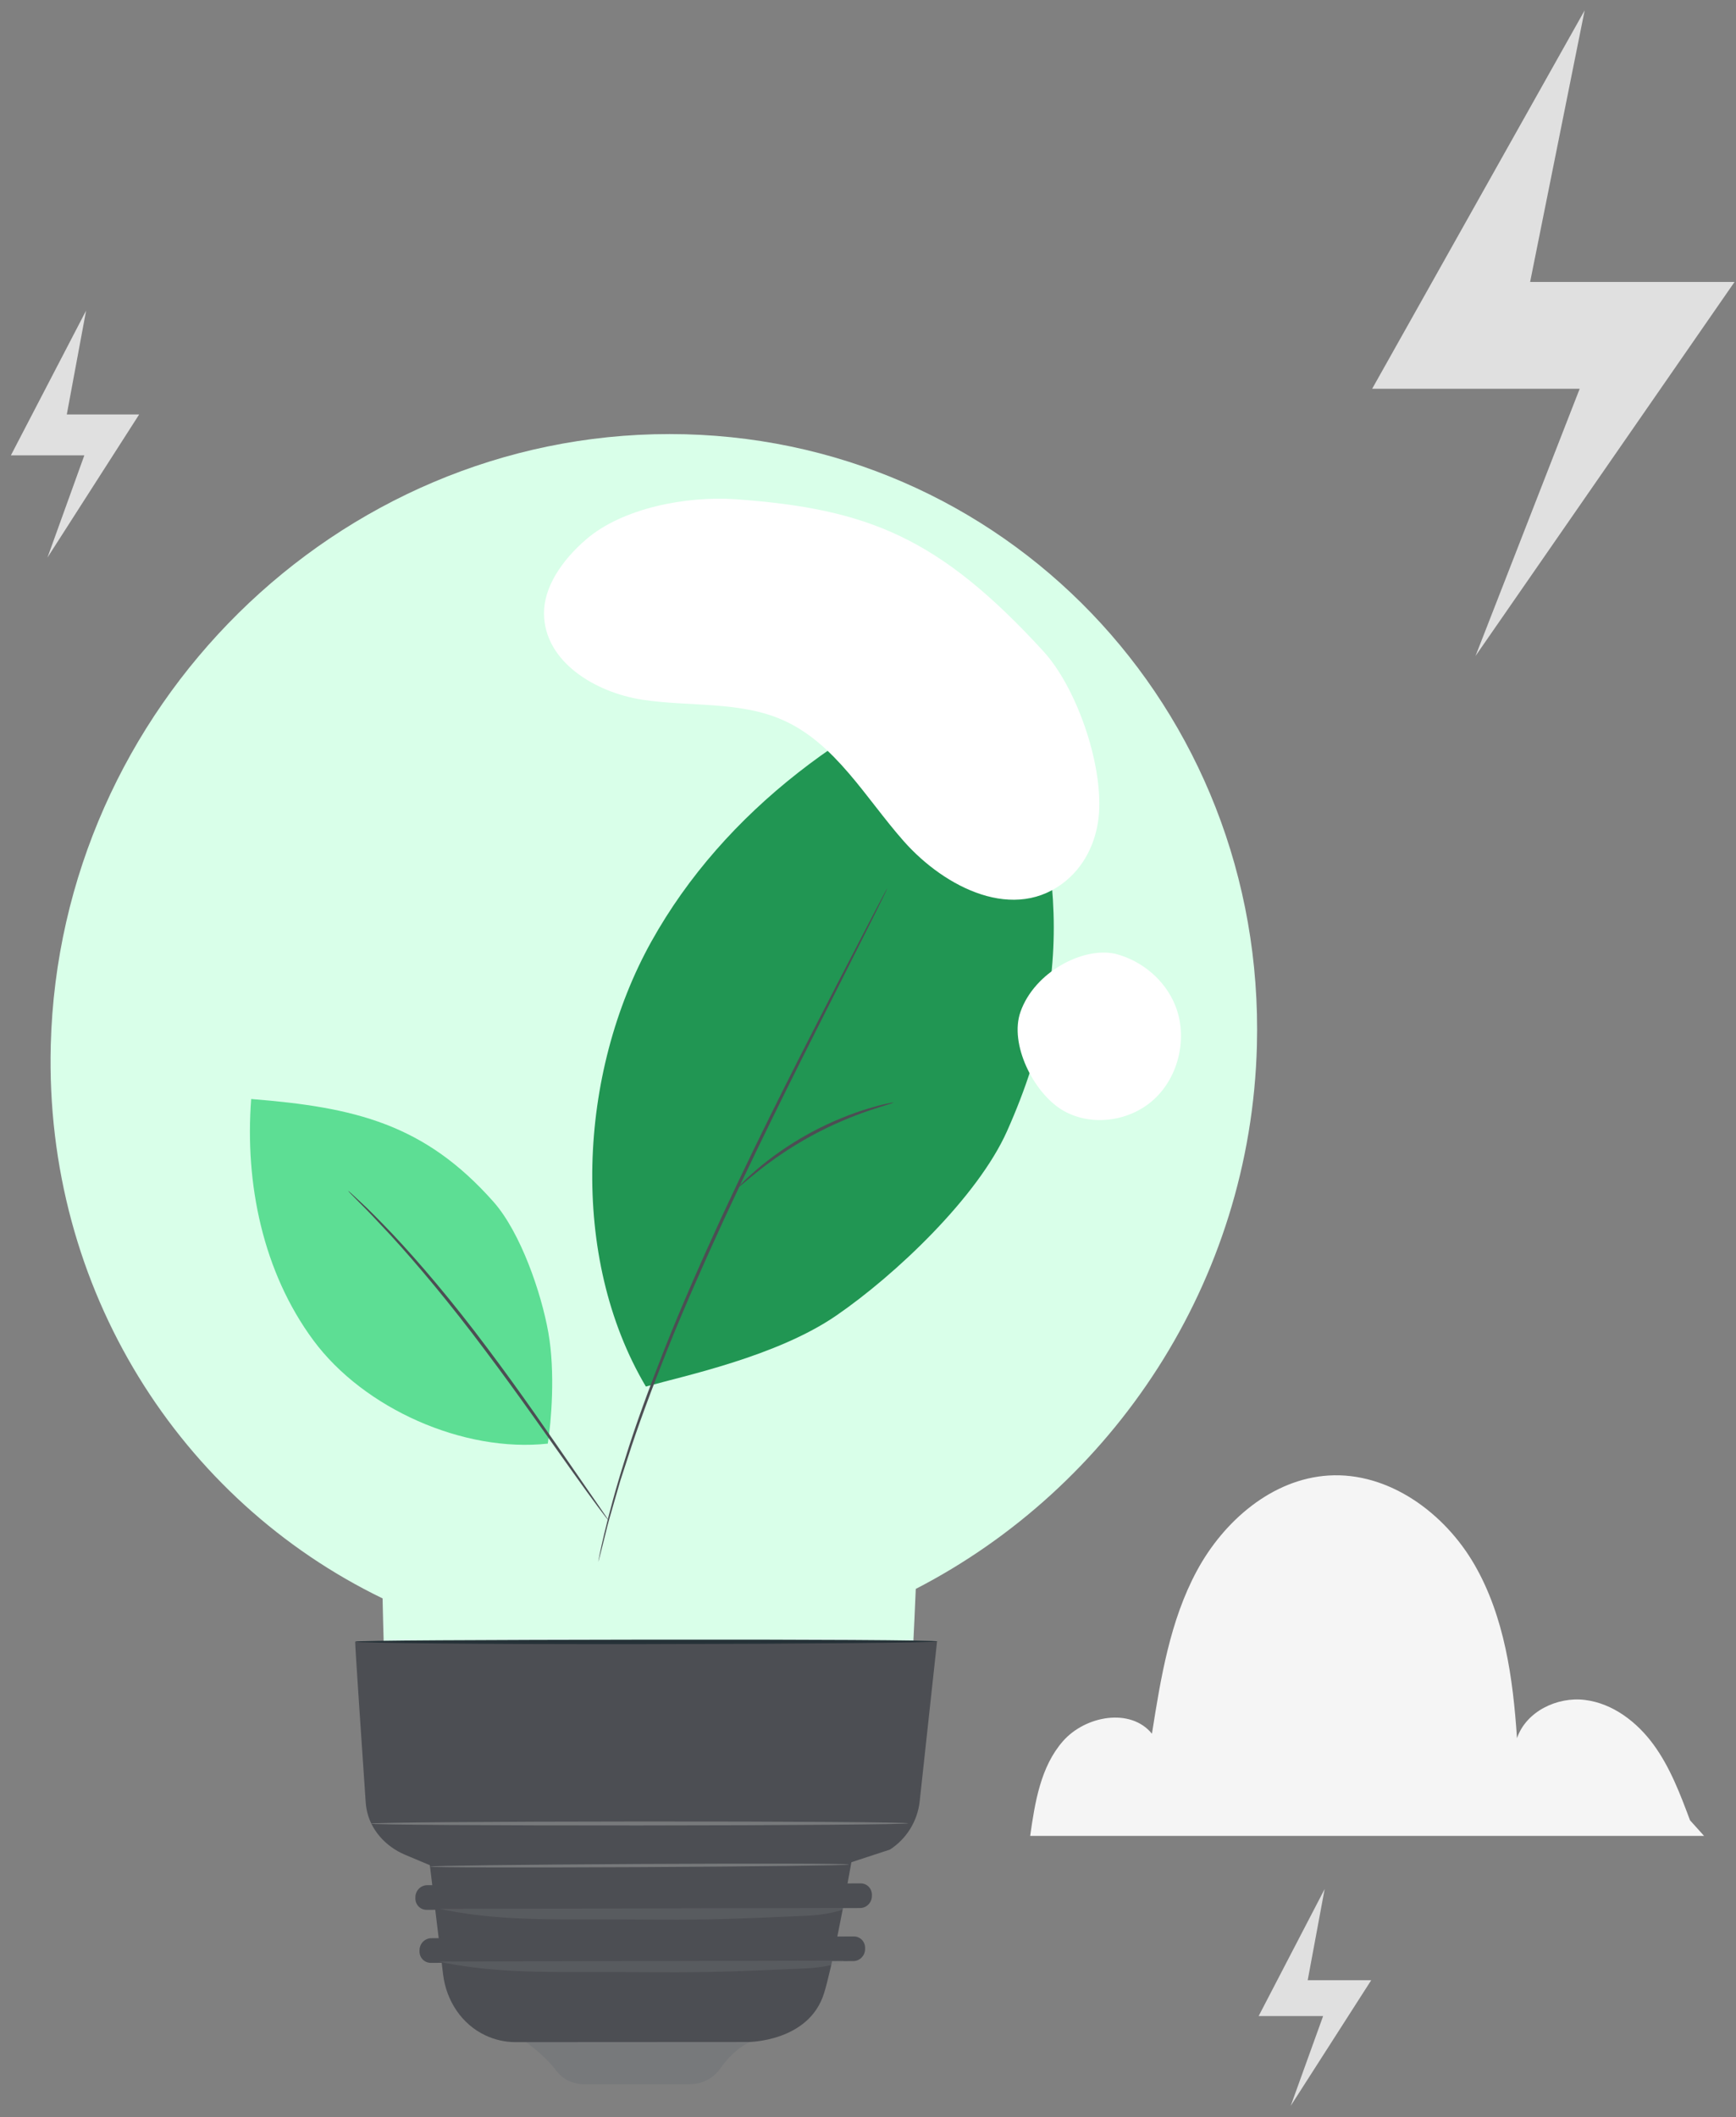 <svg width="114" height="139" viewBox="0 0 114 139" fill="none" xmlns="http://www.w3.org/2000/svg">
<rect x="0" y="0" width="114" height="139" fill="#808080" stroke="none"/>
<path d="M104.061 0.681L90.107 25.524H103.735L96.894 43.068L113.904 18.512H100.48L104.061 0.681Z" fill="#E0E0E0"/>
<path d="M86.987 124.022L82.652 132.363H86.886L84.761 138.253L90.045 130.009H85.875L86.987 124.022Z" fill="#E0E0E0"/>
<path d="M5.654 20.392L0.715 29.895H5.538L3.117 36.605L9.138 27.212H4.386L5.654 20.392Z" fill="#E0E0E0"/>
<path d="M82.539 68.64C83.111 46.475 65.845 28.502 43.973 28.498C22.101 28.494 3.906 46.46 3.333 68.625C2.919 84.673 11.858 98.517 25.123 104.941C25.116 105.235 25.403 115.066 25.403 115.066L59.572 115.073C59.572 115.073 59.929 109.39 60.137 104.318C73.063 97.653 82.137 84.185 82.539 68.64Z" fill="#D9FFE9"/>
<path d="M34.312 133.91C34.312 133.91 35.71 134.845 36.527 135.946C36.951 136.519 37.632 136.837 38.347 136.836L45.333 136.832C46.116 136.832 46.862 136.444 47.315 135.785C47.846 135.013 48.787 134.101 49.75 133.901L34.312 133.91Z" fill="#77797B"/>
<path d="M27.243 114.204C27.24 114.346 28.583 125.402 29.097 129.629C29.308 131.364 30.327 132.907 31.884 133.633C32.453 133.898 33.112 134.074 33.861 134.074C36.855 134.072 49.139 134.065 49.139 134.065C49.139 134.065 53.132 134.062 54.117 130.852C55.155 127.473 57.292 114.186 57.292 114.186L27.243 114.204Z" fill="#4C4E53"/>
<path d="M56.034 128.753L28.289 128.869C27.87 128.871 27.539 128.528 27.548 128.105L27.55 128.02C27.559 127.597 27.905 127.252 28.323 127.25L56.069 127.135C56.487 127.133 56.819 127.475 56.809 127.899L56.808 127.983C56.799 128.407 56.453 128.751 56.034 128.753Z" fill="#4C4E53"/>
<path d="M56.481 125.27L28.017 125.388C27.599 125.39 27.267 125.048 27.277 124.624L27.279 124.54C27.288 124.116 27.634 123.771 28.052 123.769L56.517 123.651C56.935 123.649 57.266 123.991 57.257 124.415L57.255 124.499C57.246 124.923 56.9 125.268 56.481 125.27Z" fill="#4C4E53"/>
<path d="M23.323 107.782C23.316 108.069 23.776 114.841 24.014 118.316C24.023 118.458 24.04 118.599 24.064 118.737C24.298 120.111 25.31 121.228 26.595 121.77L28.227 122.457L55.361 122.441L58.44 121.432C59.532 120.727 60.253 119.557 60.394 118.265L61.535 107.76L23.323 107.782Z" fill="#4C4E53"/>
<g opacity="0.3">
<path d="M28.792 128.783C31.843 129.434 34.899 129.487 38.267 129.471C40.985 129.458 43.649 129.527 46.602 129.468C48.765 129.425 50.758 129.321 52.916 129.232C54.008 129.187 55.21 128.927 55.434 128.72L28.792 128.783Z" fill="#77797B"/>
</g>
<g opacity="0.3">
<path d="M28.876 125.326C31.927 125.977 34.983 126.03 38.351 126.014C41.069 126.001 43.733 126.07 46.686 126.011C48.849 125.968 50.842 125.864 53 125.776C54.092 125.731 55.294 125.47 55.518 125.264L28.876 125.326Z" fill="#77797B"/>
</g>
<path d="M59.635 119.707C59.634 119.779 51.731 119.842 41.986 119.848C32.238 119.854 24.34 119.8 24.342 119.728C24.343 119.655 32.245 119.592 41.993 119.587C51.737 119.581 59.637 119.635 59.635 119.707Z" fill="#77797B"/>
<path d="M61.548 107.765C61.549 107.846 52.971 107.926 42.392 107.943C31.808 107.961 23.338 107.863 23.337 107.782C23.336 107.701 31.804 107.666 42.388 107.649C52.967 107.632 61.547 107.684 61.548 107.765Z" fill="#263238"/>
<path d="M55.747 122.41C55.748 122.467 49.59 122.545 41.995 122.584C34.398 122.622 28.241 122.608 28.24 122.551C28.24 122.494 34.397 122.416 41.994 122.377C49.589 122.338 55.747 122.353 55.747 122.41Z" fill="#77797B"/>
<path d="M42.414 91.034C37.374 82.535 37.965 70.456 42.77 61.823C47.575 53.19 56.075 46.996 65.358 43.61C69.483 55.011 71.069 63.19 66.131 74.262C64.203 78.585 58.809 83.701 54.906 86.379C51.003 89.057 44.936 90.328 42.414 91.034Z" fill="#219653"/>
<path d="M35.973 94.779C30.436 95.384 23.887 92.474 20.576 87.994C17.266 83.515 16.068 77.708 16.495 72.154C23.308 72.696 27.877 73.788 32.408 78.905C34.177 80.902 35.545 84.864 36.009 87.491C36.474 90.118 36.199 93.32 35.973 94.779Z" fill="#5DDE94"/>
<path d="M39.285 102.533C39.285 102.533 39.753 99.865 41.075 95.698C41.719 93.611 42.613 91.167 43.671 88.481C44.737 85.797 46.011 82.889 47.405 79.864C50.214 73.819 52.985 68.461 54.985 64.581C55.986 62.654 56.799 61.09 57.368 59.995C57.648 59.465 57.867 59.048 58.024 58.752C58.096 58.619 58.154 58.513 58.199 58.431C58.239 58.359 58.262 58.323 58.265 58.325C58.268 58.326 58.252 58.366 58.218 58.441C58.178 58.525 58.126 58.634 58.061 58.771C57.912 59.072 57.705 59.494 57.44 60.032C56.884 61.134 56.092 62.708 55.115 64.648C53.149 68.544 50.398 73.912 47.593 79.951C46.2 82.974 44.922 85.876 43.847 88.552C42.782 91.231 41.874 93.665 41.214 95.743C41.045 96.261 40.885 96.755 40.733 97.223C40.597 97.694 40.469 98.139 40.348 98.555C40.106 99.387 39.897 100.104 39.761 100.698C39.615 101.28 39.5 101.736 39.418 102.061C39.38 102.207 39.348 102.324 39.324 102.414C39.302 102.494 39.289 102.534 39.285 102.533Z" fill="#4C4E53"/>
<path d="M58.663 72.39C58.671 72.424 58.035 72.585 57.035 72.926C56.035 73.266 54.678 73.811 53.263 74.582C51.849 75.356 50.656 76.203 49.829 76.86C49.002 77.517 48.522 77.965 48.498 77.939C48.488 77.929 48.599 77.808 48.808 77.597C49.016 77.384 49.332 77.092 49.737 76.747C50.545 76.056 51.736 75.181 53.164 74.4C54.592 73.622 55.972 73.093 56.99 72.787C57.499 72.633 57.916 72.524 58.207 72.465C58.498 72.404 58.66 72.376 58.663 72.39Z" fill="#4C4E53"/>
<path d="M35.723 40.273C35.713 38.57 36.861 36.812 38.506 35.4C40.859 33.381 45.025 32.535 48.4 32.783C57.011 33.416 61.669 35.284 68.515 42.756C70.648 45.083 72.394 49.999 72.171 53.363C72.058 55.055 71.346 56.69 70.046 57.788C66.665 60.641 62.04 58.272 59.35 55.23C56.843 52.395 54.866 48.809 51.413 47.277C48.569 46.015 45.268 46.412 42.18 45.938C39.092 45.464 35.74 43.449 35.723 40.273Z" fill="white"/>
<path d="M67.013 66.433C67.936 63.808 71.134 62.138 73.257 62.624C75.005 63.079 76.528 64.359 77.193 66.054C77.994 68.096 77.428 70.661 75.787 72.171C74.146 73.682 71.529 73.99 69.69 72.836C67.851 71.683 66.272 68.539 67.013 66.433Z" fill="white"/>
<path d="M39.939 99.793C39.933 99.798 39.871 99.724 39.758 99.579C39.634 99.416 39.472 99.203 39.272 98.938C38.854 98.378 38.261 97.56 37.537 96.543C36.085 94.512 34.126 91.673 31.838 88.631C29.56 85.58 27.34 82.94 25.654 81.102C24.806 80.189 24.113 79.455 23.614 78.967C23.381 78.73 23.194 78.54 23.051 78.394C22.924 78.261 22.859 78.189 22.864 78.183C22.869 78.178 22.943 78.241 23.08 78.364C23.23 78.502 23.426 78.684 23.671 78.909C24.187 79.38 24.898 80.1 25.762 81.003C27.478 82.819 29.722 85.451 32.002 88.507C34.294 91.553 36.235 94.407 37.657 96.459C38.356 97.471 38.926 98.297 39.337 98.891C39.525 99.165 39.676 99.385 39.792 99.554C39.894 99.707 39.945 99.79 39.939 99.793Z" fill="#4C4E53"/>
<path d="M110.981 119.51C110.334 117.782 109.674 116.031 108.585 114.541C107.497 113.052 105.907 111.831 104.075 111.607C102.244 111.383 100.215 112.371 99.618 114.117C99.356 110.183 98.798 106.147 96.829 102.731C94.859 99.316 91.185 96.632 87.25 96.873C83.539 97.1 80.362 99.856 78.597 103.128C76.832 106.4 76.226 110.152 75.646 113.825C74.24 112.099 71.27 112.641 69.802 114.315C68.334 115.989 67.962 118.329 67.65 120.533H111.903L110.981 119.51Z" fill="#F5F5F5"/>
</svg>
